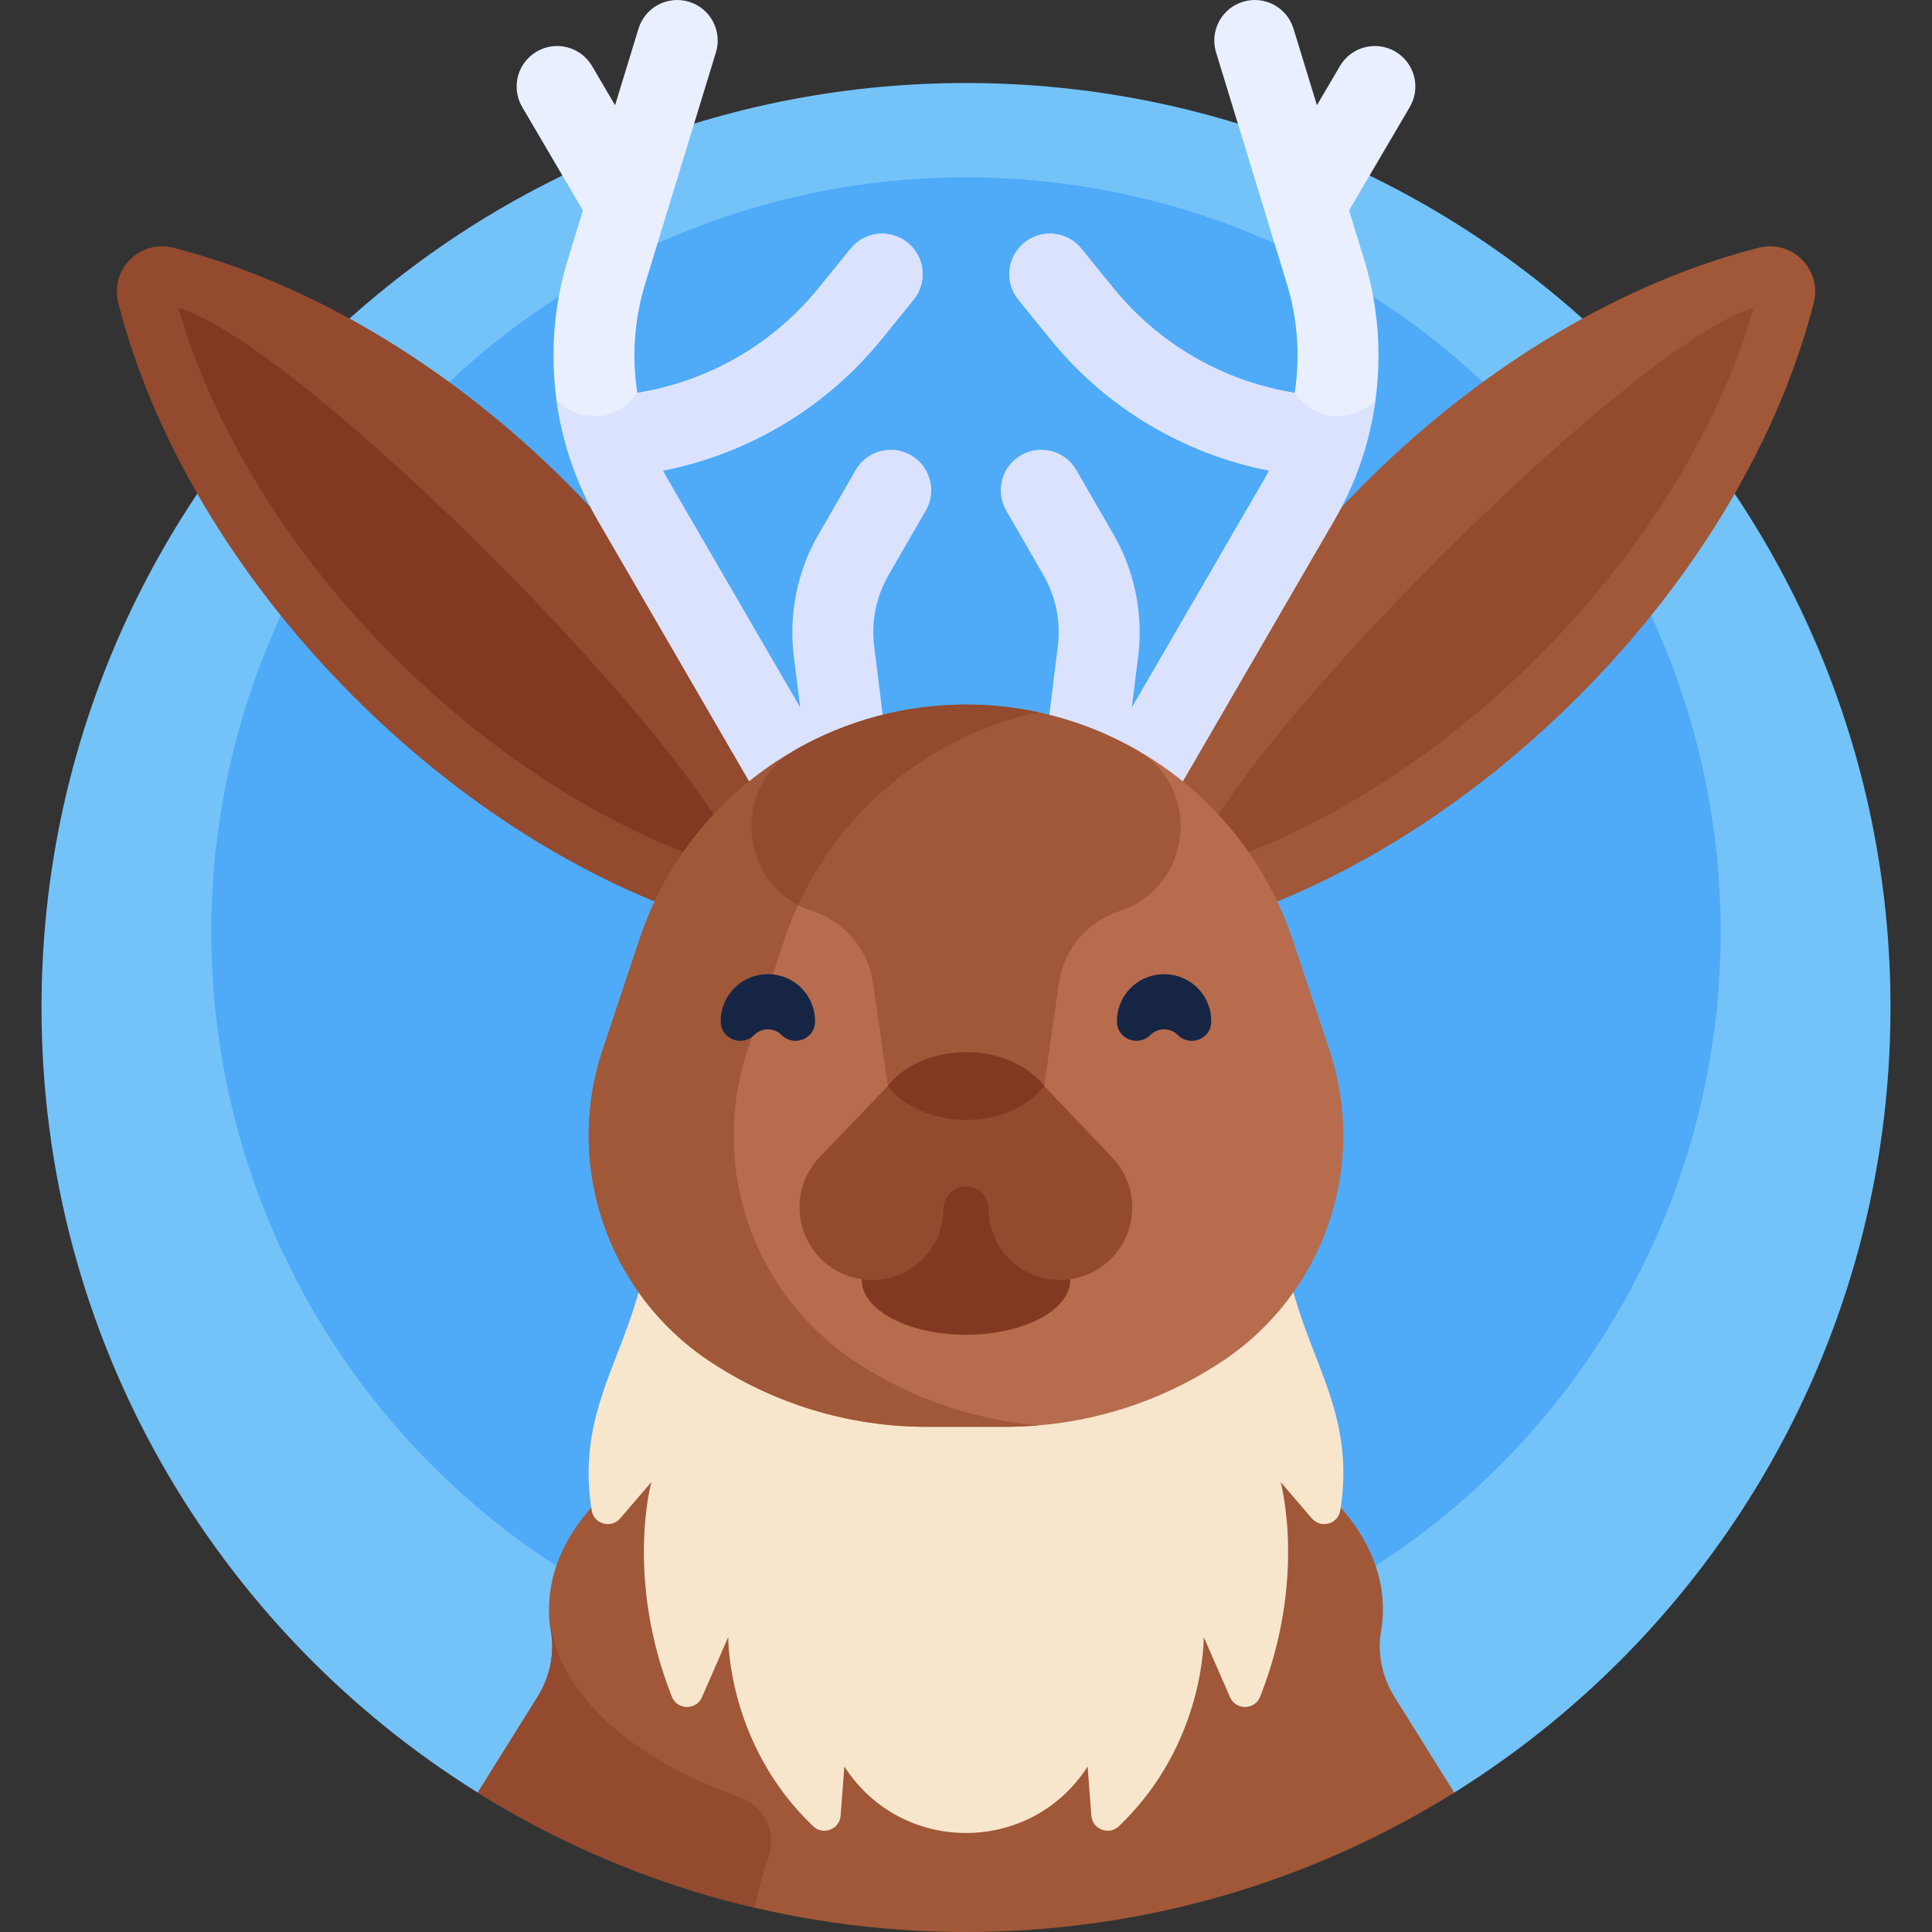 <svg id="Capa_1" enable-background="new 0 0 512 512" height="512" viewBox="0 0 512 512" width="512" xmlns="http://www.w3.org/2000/svg"><rect x="0" y="0" width="512" height="512" fill="#333333" stroke="none"/><g><g><path d="m126.601 475.059h258.797c69.404-43.256 115.602-120.257 115.602-208.059 0-135.31-109.69-245-245-245s-245 109.69-245 245c0 87.802 46.198 164.803 115.601 208.059z" fill="#73c3f9"/></g><g><circle cx="256" cy="247" fill="#4fabf7" r="200"/></g><g><g><path d="m126.601 475.059c37.553 23.405 81.892 36.941 129.399 36.941s91.846-13.536 129.399-36.941l-15.829-25.335c-3.239-5.184-4.61-11.374-3.579-17.399.331-1.934.5-3.895.5-5.877 0-33.902-49.469-61.384-110.491-61.384s-110.491 27.482-110.491 61.384c0 1.982.169 3.943.5 5.877 1.031 6.025-.341 12.215-3.579 17.399z" fill="#a05838"/></g><g><path d="m196.135 476.358c-30.376-10.74-50.508-29.415-50.609-50.667-.005.252-.017.504-.017.757 0 1.982.169 3.943.5 5.877 1.031 6.025-.34 12.216-3.579 17.399l-15.829 25.335c22.335 13.92 47.066 24.352 73.444 30.515 1.044-5.24 2.374-9.843 3.683-13.629 2.208-6.385-1.223-13.334-7.593-15.587z" fill="#934a2e"/></g></g><g><path d="m239.188 250.695c-36.754 0-66.549 29.795-66.549 66.549 0 38.058-20.971 50.417-15.829 83.049.57 3.619 5.157 4.876 7.542 2.096l8.27-9.639s-7.057 25.363 5.433 56.91c1.41 3.562 6.44 3.627 7.973.116l6.971-15.963s-.487 28.225 22.483 50.155c2.637 2.518 7.023.829 7.297-2.807l.982-13.028.015.024c15.072 23.468 49.373 23.468 64.445 0l.015-.024.982 13.028c.274 3.636 4.659 5.325 7.297 2.807 22.97-21.93 22.483-50.155 22.483-50.155l6.971 15.963c1.533 3.511 6.563 3.446 7.973-.116 12.49-31.547 5.433-56.91 5.433-56.91l8.27 9.639c2.386 2.781 6.972 1.523 7.542-2.096 5.143-32.633-15.829-44.992-15.829-83.049 0-36.754-29.795-66.549-66.549-66.549z" fill="#f8e6cc"/></g><g><g><path d="m418.187 184.698c-37.848 37.848-82.694 60.707-122.565 65.997 5.289-39.871 28.148-84.717 65.997-122.565 32.202-32.202 69.47-53.554 104.43-62.465 8.871-2.261 16.865 5.732 14.604 14.604-8.912 34.959-30.263 72.227-62.466 104.429z" fill="#a05838"/></g><g><path d="m315.026 231.29c9.214-31.901 117.58-140.418 149.73-149.729-9.312 32.149-29.467 64.822-57.176 92.531-27.875 27.875-60.653 47.985-92.554 57.198z" fill="#934a2e"/></g></g><g><g><path d="m93.813 184.698c37.848 37.848 82.694 60.707 122.565 65.997-5.289-39.871-28.148-84.717-65.997-122.565-32.202-32.202-69.47-53.554-104.43-62.465-8.872-2.261-16.865 5.732-14.604 14.604 8.912 34.959 30.263 72.227 62.466 104.429z" fill="#934a2e"/></g><g><path d="m196.974 231.29c-9.214-31.901-117.58-140.418-149.73-149.729 9.312 32.149 29.467 64.822 57.176 92.531 27.875 27.875 60.653 47.985 92.554 57.198z" fill="#823821"/></g></g><g><g><path d="m142.213 13.673c5.112-3.001 11.689-1.288 14.688 3.822l6.099 10.39 6.208-20.291c1.734-5.668 7.734-8.856 13.402-7.123 5.662 1.732 8.856 7.734 7.122 13.402l-18.762 61.326c-2.885 9.429-3.546 19.332-2.083 28.926 18.786-3.009 35.96-12.842 48.068-27.774l8.48-10.458c3.733-4.604 10.492-5.309 15.095-1.577 4.604 3.733 5.309 10.491 1.576 15.095l-8.48 10.458c-14.724 18.158-35.317 30.407-57.968 34.845.408.774.827 1.542 1.267 2.301l47.189 81.325c2.975 5.127 1.23 11.694-3.896 14.669-3.446 1.999-7.542 1.867-10.762.008-1.57-.907-2.932-2.224-3.907-3.904l-47.188-81.326c-3.413-5.881-6.089-12.108-8.016-18.535-.123-.357-.229-.721-.315-1.094-4.563-15.978-4.514-33.129.415-49.239l4.027-13.162-16.082-27.396c-3-5.112-1.289-11.688 3.823-14.688z" fill="#e9efff"/></g><g><g><path d="m219.216 210.626c1.95 1.126 4.268 1.649 6.676 1.352 5.882-.727 10.061-6.085 9.334-11.968l-3.567-28.856c-.797-6.451.553-13.104 3.803-18.733l9.887-17.125c2.963-5.133 1.205-11.696-3.928-14.66-5.133-2.963-11.696-1.205-14.66 3.928l-9.887 17.125c-5.569 9.646-7.883 21.045-6.516 32.099l3.567 28.855c.429 3.476 2.475 6.357 5.291 7.983z" fill="#dae2fe"/></g></g><g><path d="m168.887 104.125c18.786-3.009 35.96-12.842 48.068-27.774l8.48-10.457c3.733-4.604 10.492-5.309 15.095-1.577 4.604 3.733 5.31 10.491 1.576 15.095l-8.48 10.458c-14.724 18.158-35.317 30.407-57.968 34.845.408.774.827 1.542 1.267 2.301l47.189 81.325c2.975 5.127 1.23 11.694-3.896 14.669-3.446 1.999-7.542 1.867-10.762.008-1.57-.907-2.932-2.224-3.907-3.905l-47.188-81.326c-3.413-5.881-6.089-12.108-8.016-18.535-.123-.357-.229-.721-.315-1.094-1.131-3.961-1.977-7.995-2.538-12.066 5.596 5.642 15.973 6.12 21.395-1.967z" fill="#dae2fe"/></g></g><g><g><path d="m369.787 13.673c-5.112-3.001-11.689-1.288-14.688 3.822l-6.099 10.39-6.208-20.291c-1.734-5.668-7.734-8.856-13.402-7.123-5.662 1.732-8.856 7.734-7.122 13.402l18.762 61.325c2.885 9.429 3.546 19.332 2.083 28.926-18.786-3.009-35.96-12.842-48.068-27.774l-8.48-10.458c-3.733-4.604-10.492-5.309-15.095-1.577-4.604 3.733-5.309 10.491-1.576 15.095l8.48 10.458c14.724 18.158 35.317 30.407 57.968 34.845-.408.774-.827 1.542-1.267 2.301l-47.189 81.325c-2.975 5.127-1.23 11.694 3.896 14.669 3.446 1.999 7.542 1.867 10.762.008 1.57-.907 2.932-2.224 3.907-3.904l47.188-81.326c3.413-5.881 6.089-12.108 8.016-18.535.123-.357.229-.721.315-1.094 4.563-15.978 4.514-33.129-.415-49.239l-4.027-13.162 16.082-27.397c3-5.11 1.289-11.686-3.823-14.686z" fill="#e9efff"/></g><g><g><path d="m292.784 210.626c-1.95 1.126-4.268 1.649-6.676 1.352-5.883-.727-10.061-6.085-9.334-11.968l3.567-28.856c.797-6.451-.553-13.104-3.803-18.733l-9.887-17.125c-2.964-5.133-1.205-11.696 3.928-14.66 5.133-2.963 11.696-1.205 14.66 3.928l9.887 17.125c5.569 9.646 7.883 21.045 6.516 32.099l-3.567 28.855c-.429 3.476-2.475 6.357-5.291 7.983z" fill="#dae2fe"/></g></g><g><path d="m343.113 104.125c-18.786-3.009-35.96-12.842-48.068-27.774l-8.48-10.457c-3.733-4.604-10.492-5.309-15.095-1.577-4.604 3.733-5.31 10.491-1.576 15.095l8.48 10.458c14.724 18.158 35.317 30.407 57.968 34.845-.408.774-.827 1.542-1.267 2.301l-47.189 81.325c-2.975 5.127-1.23 11.694 3.896 14.669 3.446 1.999 7.542 1.867 10.762.008 1.57-.907 2.932-2.224 3.907-3.905l47.188-81.326c3.413-5.881 6.089-12.108 8.016-18.535.123-.357.229-.721.315-1.094 1.131-3.961 1.977-7.995 2.538-12.066-5.596 5.642-15.973 6.12-21.395-1.967z" fill="#dae2fe"/></g></g><g><path d="m342.602 249.133c-7.054-21.163-21.352-38.407-39.581-49.367h-94.042c-18.229 10.961-32.527 28.205-39.581 49.367l-9.708 29.125c-10.236 30.707 1.347 64.466 28.279 82.42 17.059 11.372 37.102 17.441 57.604 17.441h20.856c20.502 0 40.545-6.069 57.604-17.441 26.932-17.954 38.515-51.713 28.279-82.42z" fill="#b76c4e"/></g><g><path d="m226.398 360.678c-26.932-17.954-38.515-51.713-28.279-82.42l9.708-29.125c7.055-21.163 21.353-38.408 39.583-49.367h-38.431c-18.229 10.961-32.527 28.205-39.581 49.367l-9.708 29.125c-10.236 30.707 1.347 64.466 28.279 82.42 17.059 11.372 37.102 17.441 57.604 17.441h20.856c2.941 0 5.872-.129 8.787-.377-17.405-1.477-34.207-7.323-48.818-17.064z" fill="#a05838"/></g><g><path d="m256 186.714c-16.15 0-31.554 4.248-44.961 11.839-17.797 10.078-15.087 36.54 4.343 42.925 8.525 2.802 14.725 10.195 15.997 19.078l3.903 27.244h41.434l3.903-27.244c1.273-8.883 7.472-16.276 15.997-19.078 19.43-6.385 22.14-32.847 4.343-42.925-13.405-7.592-28.809-11.839-44.959-11.839z" fill="#a05838"/></g><g><path d="m211.513 239.82c12.064-26.226 35.8-45.054 63.683-51.059-6.221-1.337-12.645-2.047-19.195-2.047-16.15 0-31.554 4.248-44.961 11.839-16.536 9.363-15.359 32.859.473 41.267z" fill="#934a2e"/></g><g><path d="m283.619 339.211c0-8.013-12.365-31.02-27.619-31.02-15.253 0-27.619 23.007-27.619 31.02s12.365 14.509 27.619 14.509c15.253.001 27.619-6.495 27.619-14.509z" fill="#823821"/></g><g><path d="m294.761 306.747-18.044-18.947h-41.434l-18.051 18.848c-3.432 3.583-5.348 8.353-5.348 13.315.003 10.631 8.626 19.249 19.257 19.248h.038c10.373 0 18.788-8.384 18.838-18.746.015-3.208 2.544-5.949 5.75-6.069 3.409-.129 6.213 2.597 6.213 5.977 0 10.404 8.434 18.838 18.838 18.838 10.633 0 19.252-8.619 19.252-19.252v.065c.002-4.943-1.9-9.697-5.309-13.277z" fill="#934a2e"/></g><g><path d="m256 278.828c-8.854 0-16.579 3.61-20.717 8.972 4.137 5.362 11.863 8.972 20.717 8.972s16.579-3.61 20.717-8.972c-4.138-5.362-11.863-8.972-20.717-8.972z" fill="#823821"/></g><g><path d="m191.001 270.801c-.043-3.495 1.371-7.004 4.242-9.539 4.675-4.128 11.84-4.128 16.515 0 2.871 2.535 4.284 6.044 4.242 9.539-.055 4.538-5.629 6.716-8.838 3.507-2.022-2.022-5.3-2.022-7.322 0-3.21 3.209-8.784 1.031-8.839-3.507z" fill="#162544"/></g><g><path d="m320.999 270.801c.043-3.495-1.371-7.004-4.242-9.539-4.675-4.128-11.84-4.128-16.515 0-2.871 2.535-4.284 6.044-4.242 9.539.055 4.538 5.629 6.716 8.838 3.507 2.022-2.022 5.3-2.022 7.322 0 3.21 3.209 8.784 1.031 8.839-3.507z" fill="#162544"/></g></g></svg>